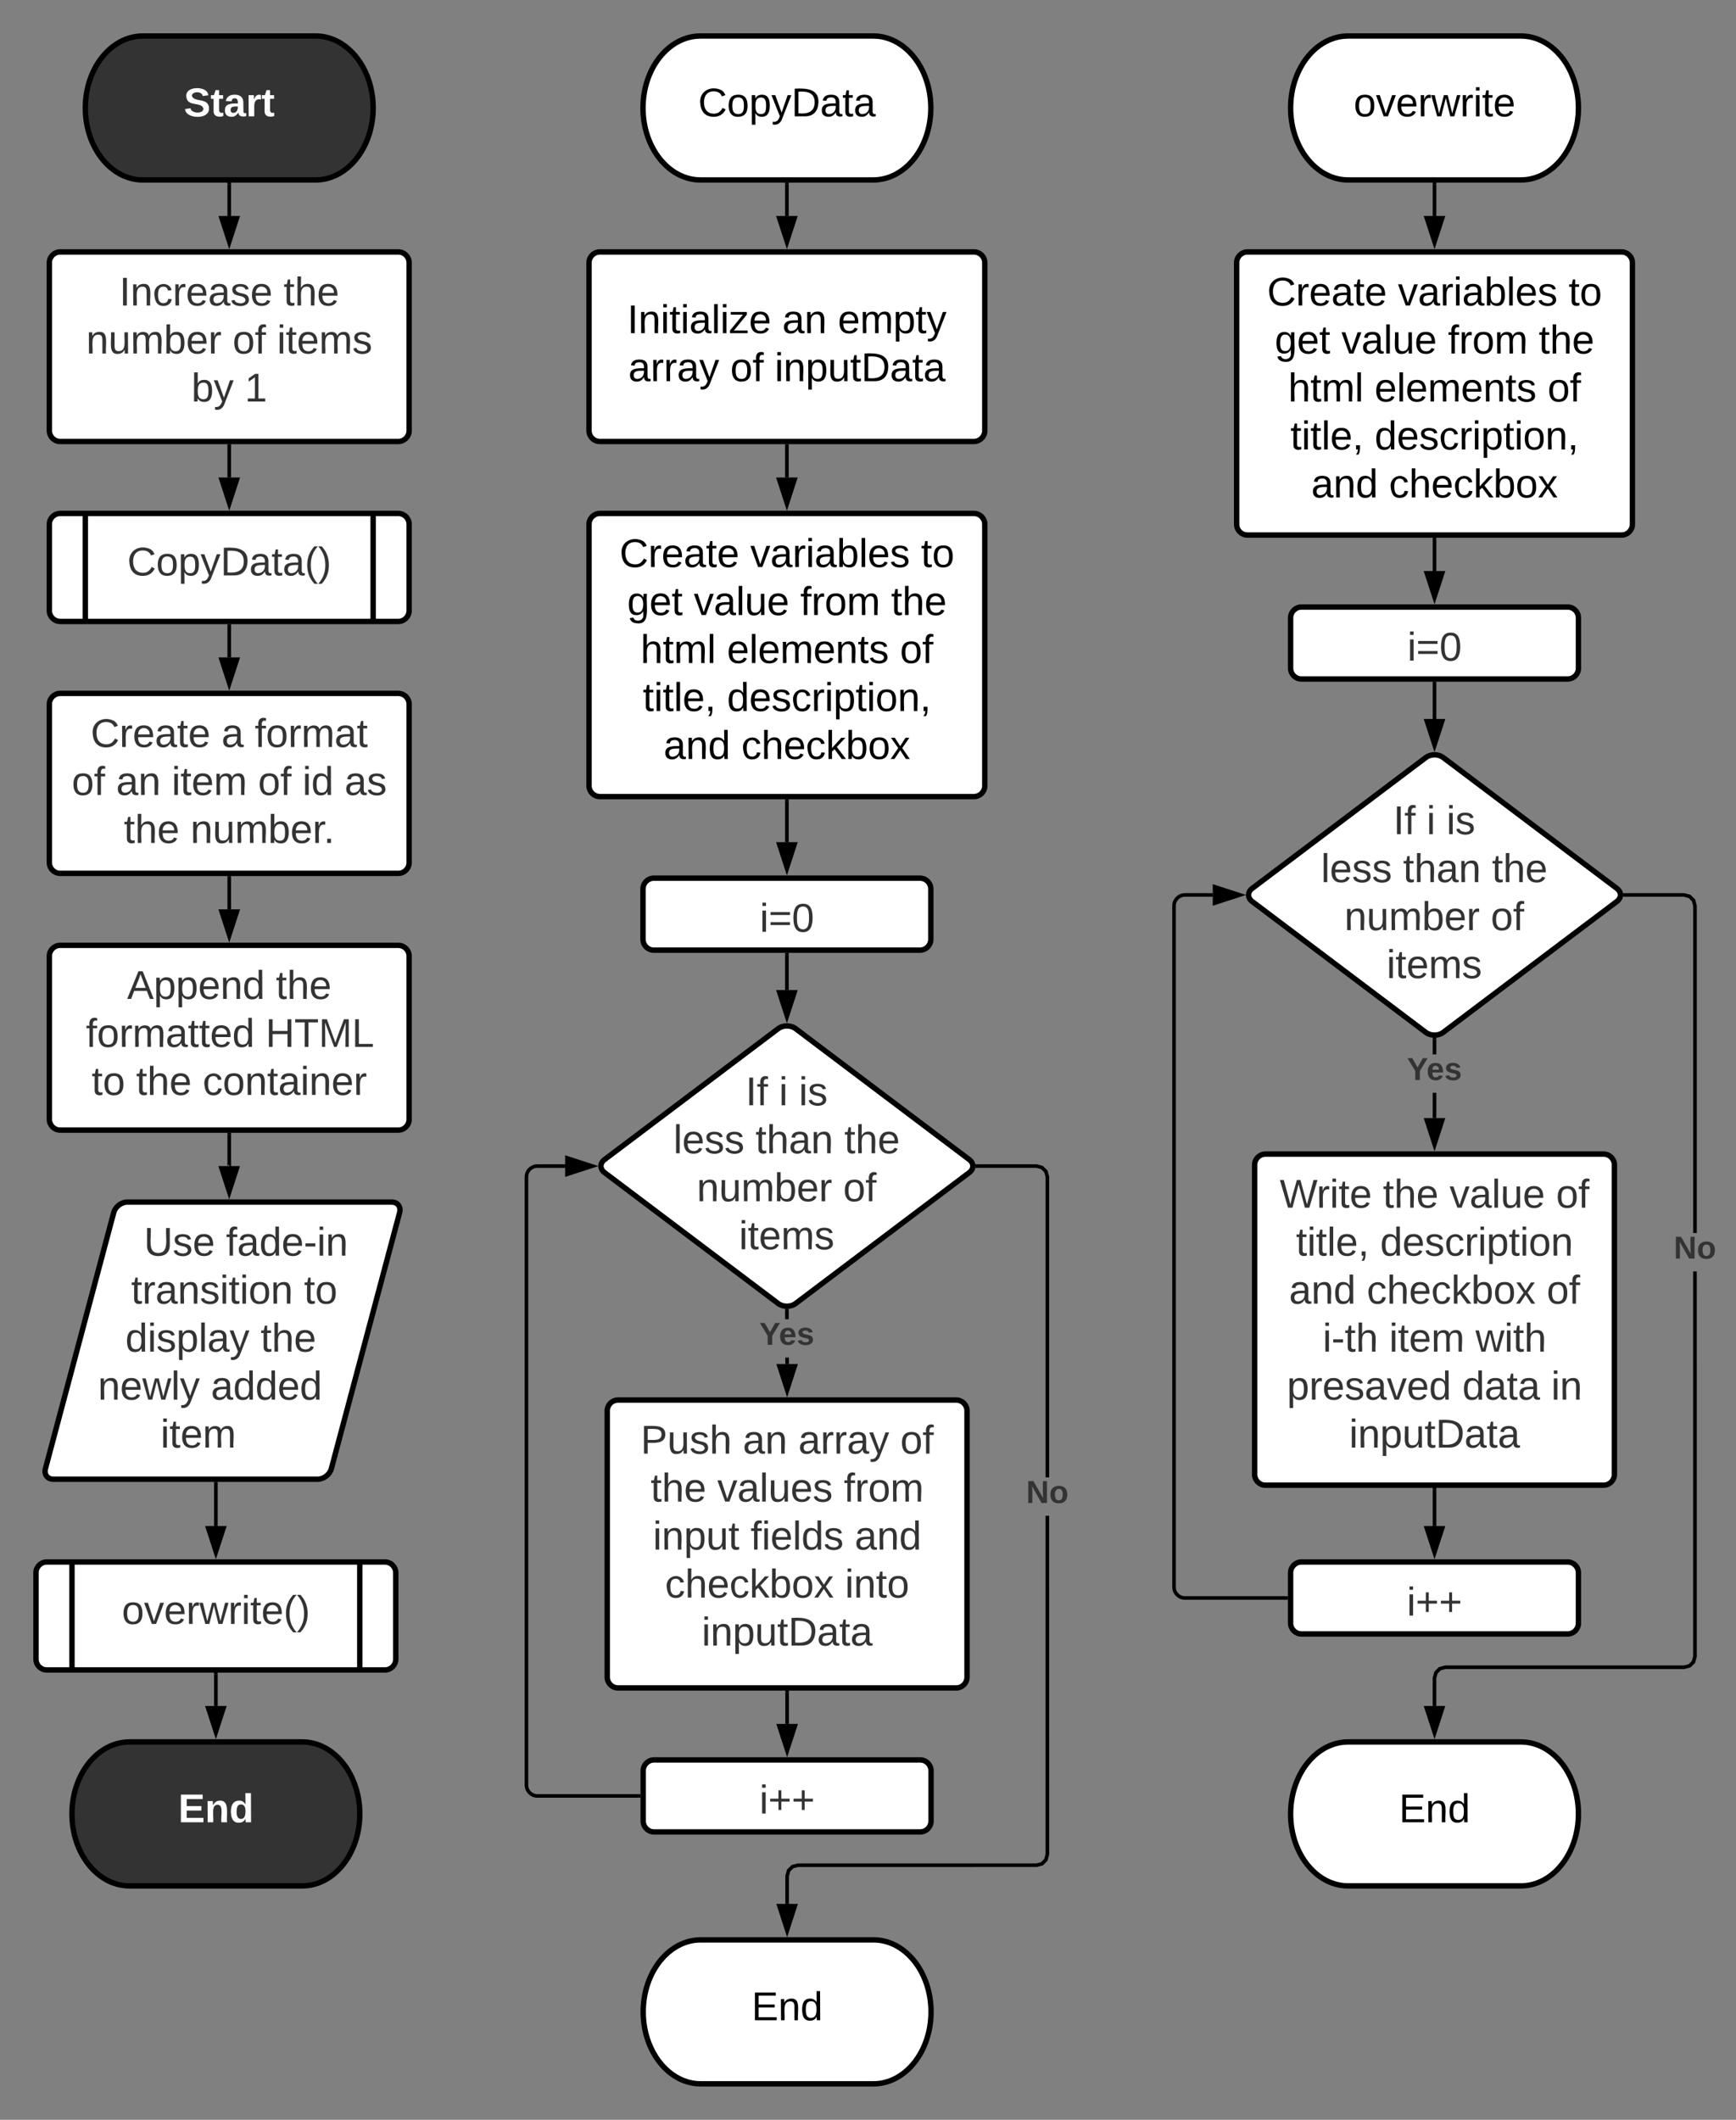 <svg xmlns="http://www.w3.org/2000/svg" xmlns:xlink="http://www.w3.org/1999/xlink" xmlns:lucid="lucid" width="965.02" height="1178"><rect width="100%" height="100%" fill="#808080" stroke="none"/><g transform="translate(7.432 228)" lucid:page-tab-id="0_0"><path d="M168-208c17.67 0 32 17.9 32 40s-14.33 40-32 40H72c-17.67 0-32-17.9-32-40s14.33-40 32-40z" stroke="#000" stroke-width="3" fill="#333"/><use xlink:href="#a" transform="matrix(1,0,0,1,45,-203) translate(49.753 39.653)"/><path d="M478-208c17.67 0 32 17.9 32 40s-14.33 40-32 40h-96c-17.67 0-32-17.9-32-40s14.33-40 32-40z" stroke="#000" stroke-width="3" fill="#fff"/><use xlink:href="#b" transform="matrix(1,0,0,1,355,-203) translate(25.679 39.653)"/><path d="M320-82c0-3.3 2.7-6 6-6h208c3.3 0 6 2.7 6 6v93.33c0 3.32-2.7 6-6 6H326c-3.3 0-6-2.68-6-6z" stroke="#000" stroke-width="3" fill="#fff"/><use xlink:href="#c" transform="matrix(1,0,0,1,332,-76) translate(9.265 33.153)"/><use xlink:href="#d" transform="matrix(1,0,0,1,332,-76) translate(95.438 33.153)"/><use xlink:href="#e" transform="matrix(1,0,0,1,332,-76) translate(126.302 33.153)"/><use xlink:href="#f" transform="matrix(1,0,0,1,332,-76) translate(9.852 59.819)"/><use xlink:href="#g" transform="matrix(1,0,0,1,332,-76) translate(66.519 59.819)"/><use xlink:href="#h" transform="matrix(1,0,0,1,332,-76) translate(91.21 59.819)"/><path d="M430-125.5v17.5" stroke="#000" stroke-width="2" fill="none"/><path d="M431-125.47h-2v-1.03h2z"/><path d="M430-92.74L425.36-107h9.28z" stroke="#000" stroke-width="2"/><path d="M430 19.83v17.5" stroke="#000" stroke-width="2" fill="none"/><path d="M431 19.86h-2v-1.03h2z"/><path d="M430 52.6l-4.64-14.27h9.28z" stroke="#000" stroke-width="2"/><path d="M120-125.5v17.5" stroke="#000" stroke-width="2" fill="none"/><path d="M121-125.47h-2v-1.03h2z"/><path d="M120-92.74L115.36-107h9.28z" stroke="#000" stroke-width="2"/><path d="M478.12 850c17.67 0 32 17.9 32 40s-14.33 40-32 40h-96c-17.67 0-32-17.9-32-40s14.33-40 32-40z" stroke="#000" stroke-width="3" fill="#fff"/><use xlink:href="#i" transform="matrix(1,0,0,1,355.119,855) translate(55.247 39.653)"/><path d="M20-82c0-3.3 2.7-6 6-6h188c3.3 0 6 2.7 6 6v93.33c0 3.32-2.7 6-6 6H26c-3.3 0-6-2.68-6-6z" stroke="#000" stroke-width="3" fill="#fff"/><use xlink:href="#j" transform="matrix(1,0,0,1,32,-76) translate(26.92 17.778)"/><use xlink:href="#k" transform="matrix(1,0,0,1,32,-76) translate(118.216 17.778)"/><use xlink:href="#l" transform="matrix(1,0,0,1,32,-76) translate(8.494 44.444)"/><use xlink:href="#m" transform="matrix(1,0,0,1,32,-76) translate(89.852 44.444)"/><use xlink:href="#n" transform="matrix(1,0,0,1,32,-76) translate(114.543 44.444)"/><use xlink:href="#o" transform="matrix(1,0,0,1,32,-76) translate(67.012 71.111)"/><use xlink:href="#p" transform="matrix(1,0,0,1,32,-76) translate(96.642 71.111)"/><path d="M120 19.83v17.5" stroke="#000" stroke-width="2" fill="none"/><path d="M121 19.86h-2v-1.03h2z"/><path d="M120 52.6l-4.64-14.27h9.28z" stroke="#000" stroke-width="2"/><path d="M20 63.33c0-3.3 2.7-6 6-6h188c3.3 0 6 2.7 6 6v48c0 3.32-2.7 6-6 6H26c-3.3 0-6-2.68-6-6z" stroke="#000" stroke-width="3" fill="#fff"/><path d="M40 57.33v60m160-60v60" stroke="#000" stroke-width="3" fill="none"/><use xlink:href="#q" transform="matrix(1,0,0,1,50,62.333) translate(13.333 29.444)"/><path d="M838-208c17.67 0 32 17.9 32 40s-14.33 40-32 40h-96c-17.67 0-32-17.9-32-40s14.33-40 32-40z" stroke="#000" stroke-width="3" fill="#fff"/><use xlink:href="#r" transform="matrix(1,0,0,1,715,-203) translate(30.062 39.653)"/><path d="M120 119.83v17.5" stroke="#000" stroke-width="2" fill="none"/><path d="M121 119.86h-2v-1.03h2z"/><path d="M120 152.6l-4.64-14.27h9.28z" stroke="#000" stroke-width="2"/><path d="M20 163.33c0-3.3 2.7-6 6-6h188c3.3 0 6 2.7 6 6v88c0 3.32-2.7 6-6 6H26c-3.3 0-6-2.68-6-6z" stroke="#000" stroke-width="3" fill="#fff"/><use xlink:href="#s" transform="matrix(1,0,0,1,32,169.333) translate(10.963 17.778)"/><use xlink:href="#t" transform="matrix(1,0,0,1,32,169.333) translate(83.679 17.778)"/><use xlink:href="#u" transform="matrix(1,0,0,1,32,169.333) translate(102.198 17.778)"/><use xlink:href="#m" transform="matrix(1,0,0,1,32,169.333) translate(0.438 44.444)"/><use xlink:href="#v" transform="matrix(1,0,0,1,32,169.333) translate(25.13 44.444)"/><use xlink:href="#w" transform="matrix(1,0,0,1,32,169.333) translate(55.994 44.444)"/><use xlink:href="#m" transform="matrix(1,0,0,1,32,169.333) translate(104.019 44.444)"/><use xlink:href="#x" transform="matrix(1,0,0,1,32,169.333) translate(128.71 44.444)"/><use xlink:href="#y" transform="matrix(1,0,0,1,32,169.333) translate(152.105 44.444)"/><use xlink:href="#z" transform="matrix(1,0,0,1,32,169.333) translate(29.42 71.111)"/><use xlink:href="#A" transform="matrix(1,0,0,1,32,169.333) translate(66.457 71.111)"/><path d="M120 259.83v17.5" stroke="#000" stroke-width="2" fill="none"/><path d="M121 259.86h-2v-1.03h2z"/><path d="M120 292.6l-4.64-14.27h9.28z" stroke="#000" stroke-width="2"/><path d="M20 303.33c0-3.3 2.7-6 6-6h188c3.3 0 6 2.7 6 6V394c0 3.3-2.7 6-6 6H26c-3.3 0-6-2.7-6-6z" stroke="#000" stroke-width="3" fill="#fff"/><use xlink:href="#B" transform="matrix(1,0,0,1,32,309.333) translate(31.21 17.778)"/><use xlink:href="#k" transform="matrix(1,0,0,1,32,309.333) translate(113.926 17.778)"/><use xlink:href="#C" transform="matrix(1,0,0,1,32,309.333) translate(8.309 44.444)"/><use xlink:href="#D" transform="matrix(1,0,0,1,32,309.333) translate(108.185 44.444)"/><use xlink:href="#E" transform="matrix(1,0,0,1,32,309.333) translate(11.519 71.111)"/><use xlink:href="#z" transform="matrix(1,0,0,1,32,309.333) translate(36.21 71.111)"/><use xlink:href="#F" transform="matrix(1,0,0,1,32,309.333) translate(73.247 71.111)"/><path d="M55.8 445.8c.84-3.2 4.22-5.8 7.53-5.8h146.94c3.3 0 5.3 2.6 4.45 5.8l-37.97 142.4c-.86 3.2-4.24 5.8-7.55 5.8H22.27c-3.32 0-5.3-2.6-4.46-5.8z" stroke="#000" stroke-width="3" fill="#fff"/><use xlink:href="#G" transform="matrix(1,0,0,1,28.267,452) translate(44.307 17.778)"/><use xlink:href="#H" transform="matrix(1,0,0,1,28.267,452) translate(89.925 17.778)"/><use xlink:href="#I" transform="matrix(1,0,0,1,28.267,452) translate(37.19 44.444)"/><use xlink:href="#J" transform="matrix(1,0,0,1,28.267,452) translate(133.301 44.444)"/><use xlink:href="#K" transform="matrix(1,0,0,1,28.267,452) translate(33.98 71.111)"/><use xlink:href="#k" transform="matrix(1,0,0,1,28.267,452) translate(109.165 71.111)"/><use xlink:href="#L" transform="matrix(1,0,0,1,28.267,452) translate(18.721 97.778)"/><use xlink:href="#M" transform="matrix(1,0,0,1,28.267,452) translate(81.561 97.778)"/><use xlink:href="#N" transform="matrix(1,0,0,1,28.267,452) translate(53.574 124.444)"/><path d="M120 402.5v17.48s0 .02-.02.02" stroke="#000" stroke-width="2" fill="none"/><path d="M121 402.53h-2v-1.03h2z"/><path d="M119.97 435.26L115.33 421h9.27z" stroke="#000" stroke-width="2"/><path d="M112.57 596.5V620" stroke="#000" stroke-width="2" fill="none"/><path d="M113.57 596.53h-2v-1.03h2z"/><path d="M112.57 635.26L107.93 621h9.27z" stroke="#000" stroke-width="2"/><path d="M12.57 646c0-3.3 2.68-6 6-6h188c3.3 0 6 2.7 6 6v48c0 3.3-2.7 6-6 6h-188c-3.32 0-6-2.7-6-6z" stroke="#000" stroke-width="3" fill="#fff"/><path d="M32.57 640v60m160-60v60" stroke="#000" stroke-width="3" fill="none"/><use xlink:href="#O" transform="matrix(1,0,0,1,42.568,645) translate(17.716 29.444)"/><path d="M112.57 702.5V720" stroke="#000" stroke-width="2" fill="none"/><path d="M113.57 702.53h-2v-1.03h2z"/><path d="M112.57 735.26L107.93 721h9.27z" stroke="#000" stroke-width="2"/><path d="M160.57 740c17.67 0 32 17.9 32 40s-14.33 40-32 40h-96c-17.68 0-32-17.9-32-40s14.32-40 32-40z" stroke="#000" stroke-width="3" fill="#333"/><use xlink:href="#P" transform="matrix(1,0,0,1,37.568,745) translate(54.074 39.653)"/><path d="M320 63.33c0-3.3 2.7-6 6-6h208c3.3 0 6 2.7 6 6v145.34c0 3.3-2.7 6-6 6H326c-3.3 0-6-2.7-6-6z" stroke="#000" stroke-width="3" fill="#fff"/><use xlink:href="#Q" transform="matrix(1,0,0,1,332,69.333) translate(4.944 17.778)"/><use xlink:href="#R" transform="matrix(1,0,0,1,332,69.333) translate(77.66 17.778)"/><use xlink:href="#S" transform="matrix(1,0,0,1,332,69.333) translate(172.537 17.778)"/><use xlink:href="#T" transform="matrix(1,0,0,1,332,69.333) translate(9.204 44.444)"/><use xlink:href="#U" transform="matrix(1,0,0,1,332,69.333) translate(46.241 44.444)"/><use xlink:href="#V" transform="matrix(1,0,0,1,332,69.333) translate(105.438 44.444)"/><use xlink:href="#W" transform="matrix(1,0,0,1,332,69.333) translate(155.932 44.444)"/><use xlink:href="#X" transform="matrix(1,0,0,1,332,69.333) translate(16.642 71.111)"/><use xlink:href="#Y" transform="matrix(1,0,0,1,332,69.333) translate(64.667 71.111)"/><use xlink:href="#Z" transform="matrix(1,0,0,1,332,69.333) translate(160.84 71.111)"/><use xlink:href="#aa" transform="matrix(1,0,0,1,332,69.333) translate(17.907 97.778)"/><use xlink:href="#ab" transform="matrix(1,0,0,1,332,69.333) translate(64.698 97.778)"/><use xlink:href="#ac" transform="matrix(1,0,0,1,332,69.333) translate(29.481 124.444)"/><use xlink:href="#ad" transform="matrix(1,0,0,1,332,69.333) translate(72.691 124.444)"/><path d="M430 217.17V240" stroke="#000" stroke-width="2" fill="none"/><path d="M431 217.2h-2v-1.03h2z"/><path d="M430 255.26L425.36 241h9.28z" stroke="#000" stroke-width="2"/><path d="M350 266c0-3.3 2.7-6 6-6h148c3.3 0 6 2.7 6 6v28c0 3.3-2.7 6-6 6H356c-3.3 0-6-2.7-6-6z" stroke="#000" stroke-width="3" fill="#fff"/><use xlink:href="#ae" transform="matrix(1,0,0,1,362,272) translate(52.907 17.778)"/><path d="M430 302.5v19.68" stroke="#000" stroke-width="2" fill="none"/><path d="M431 302.53h-2v-1.03h2z"/><path d="M430 337.44l-4.64-14.26h9.28z" stroke="#000" stroke-width="2"/><path d="M425.2 343.6c2.65-1.98 6.95-1.98 9.6 0l96.57 72.8c2.65 1.98 2.65 5.22 0 7.2l-96.58 72.8c-2.65 1.98-6.95 1.98-9.6 0l-96.57-72.8c-2.65-1.98-2.65-5.22 0-7.2z" stroke="#000" stroke-width="3" fill="#fff"/><use xlink:href="#af" transform="matrix(1,0,0,1,328.833,345) translate(78.227 41.215)"/><use xlink:href="#ag" transform="matrix(1,0,0,1,328.833,345) translate(96.746 41.215)"/><use xlink:href="#ah" transform="matrix(1,0,0,1,328.833,345) translate(107.795 41.215)"/><use xlink:href="#ai" transform="matrix(1,0,0,1,328.833,345) translate(38.073 67.882)"/><use xlink:href="#aj" transform="matrix(1,0,0,1,328.833,345) translate(83.69 67.882)"/><use xlink:href="#k" transform="matrix(1,0,0,1,328.833,345) translate(133.073 67.882)"/><use xlink:href="#l" transform="matrix(1,0,0,1,328.833,345) translate(51.067 94.549)"/><use xlink:href="#ak" transform="matrix(1,0,0,1,328.833,345) translate(132.425 94.549)"/><use xlink:href="#al" transform="matrix(1,0,0,1,328.833,345) translate(74.524 121.215)"/><path d="M431.12 530h-2v-3.58h2zm-.12-24.9h-2v-4.78h2z"/><path d="M431 499.35v1h-2v-1.05zM430.12 545.26L425.48 531h9.27z"/><path d="M430.12 548.5l-6-18.5h12zm-3.26-16.5l3.26 10.03 3.26-10.03z"/><g><use xlink:href="#am" transform="matrix(1,0,0,1,414.691,505.087) translate(0 14.222)"/></g><path d="M330.12 556c0-3.3 2.7-6 6-6h188c3.3 0 6 2.7 6 6v148c0 3.3-2.7 6-6 6h-188c-3.3 0-6-2.7-6-6z" stroke="#000" stroke-width="3" fill="#fff"/><g><use xlink:href="#an" transform="matrix(1,0,0,1,342.119,562) translate(6.58 17.778)"/><use xlink:href="#v" transform="matrix(1,0,0,1,342.119,562) translate(63.37 17.778)"/><use xlink:href="#ao" transform="matrix(1,0,0,1,342.119,562) translate(94.235 17.778)"/><use xlink:href="#ak" transform="matrix(1,0,0,1,342.119,562) translate(150.901 17.778)"/><use xlink:href="#z" transform="matrix(1,0,0,1,342.119,562) translate(12.167 44.444)"/><use xlink:href="#ap" transform="matrix(1,0,0,1,342.119,562) translate(49.204 44.444)"/><use xlink:href="#aq" transform="matrix(1,0,0,1,342.119,562) translate(119.512 44.444)"/><use xlink:href="#ar" transform="matrix(1,0,0,1,342.119,562) translate(13.401 71.111)"/><use xlink:href="#as" transform="matrix(1,0,0,1,342.119,562) translate(67.66 71.111)"/><use xlink:href="#at" transform="matrix(1,0,0,1,342.119,562) translate(125.562 71.111)"/><use xlink:href="#au" transform="matrix(1,0,0,1,342.119,562) translate(20.13 97.778)"/><use xlink:href="#av" transform="matrix(1,0,0,1,342.119,562) translate(120.13 97.778)"/><use xlink:href="#aw" transform="matrix(1,0,0,1,342.119,562) translate(40.531 124.444)"/></g><path d="M575.8 802.63l-.94 3.42-2.53 2.53-3.4.92H436.24l-2.64.7-1.77 1.8-.7 2.63V830h-2v-15.63l.9-3.42 2.54-2.53 3.42-.92h132.65l2.65-.7 1.77-1.8.72-2.63V614.33h2zm-3.47-382.7l2.53 2.52.93 3.42V593h-2V426.13l-.73-2.64-1.77-1.8-2.65-.7H535.8v-2h33.12zM535.8 421h-1.08l.17-.4-.3-1.6h1.2zM430.12 845.26L425.48 831h9.27z"/><path d="M430.12 848.5l-6-18.5h12zm-3.26-16.5l3.26 10.03 3.26-10.03z"/><g><use xlink:href="#ax" transform="matrix(1,0,0,1,562.983,592.997) translate(0 14.222)"/></g><path d="M680-82c0-3.3 2.7-6 6-6h208c3.3 0 6 2.7 6 6V63.33c0 3.32-2.7 6-6 6H686c-3.3 0-6-2.68-6-6z" stroke="#000" stroke-width="3" fill="#fff"/><g><use xlink:href="#Q" transform="matrix(1,0,0,1,692,-76) translate(4.944 17.778)"/><use xlink:href="#R" transform="matrix(1,0,0,1,692,-76) translate(77.66 17.778)"/><use xlink:href="#S" transform="matrix(1,0,0,1,692,-76) translate(172.537 17.778)"/><use xlink:href="#T" transform="matrix(1,0,0,1,692,-76) translate(9.204 44.444)"/><use xlink:href="#U" transform="matrix(1,0,0,1,692,-76) translate(46.241 44.444)"/><use xlink:href="#V" transform="matrix(1,0,0,1,692,-76) translate(105.438 44.444)"/><use xlink:href="#W" transform="matrix(1,0,0,1,692,-76) translate(155.932 44.444)"/><use xlink:href="#X" transform="matrix(1,0,0,1,692,-76) translate(16.642 71.111)"/><use xlink:href="#Y" transform="matrix(1,0,0,1,692,-76) translate(64.667 71.111)"/><use xlink:href="#Z" transform="matrix(1,0,0,1,692,-76) translate(160.84 71.111)"/><use xlink:href="#aa" transform="matrix(1,0,0,1,692,-76) translate(17.907 97.778)"/><use xlink:href="#ab" transform="matrix(1,0,0,1,692,-76) translate(64.698 97.778)"/><use xlink:href="#ac" transform="matrix(1,0,0,1,692,-76) translate(29.481 124.444)"/><use xlink:href="#ad" transform="matrix(1,0,0,1,692,-76) translate(72.691 124.444)"/></g><path d="M790-125.5v17.5" stroke="#000" stroke-width="2" fill="none"/><path d="M791-125.47h-2v-1.03h2z"/><path d="M790-92.74L785.36-107h9.28z" stroke="#000" stroke-width="2"/><path d="M790 71.83v17.5" stroke="#000" stroke-width="2" fill="none"/><path d="M791 71.86h-2v-1.03h2z"/><path d="M790 104.6l-4.64-14.27h9.28z" stroke="#000" stroke-width="2"/><path d="M430.12 712.5V730" stroke="#000" stroke-width="2" fill="none"/><path d="M431.12 712.53h-2v-1.03h2z"/><path d="M430.12 745.26L425.48 731h9.27z" stroke="#000" stroke-width="2"/><path d="M350.12 756c0-3.3 2.7-6 6-6h148c3.3 0 6 2.7 6 6v28c0 3.3-2.7 6-6 6h-148c-3.3 0-6-2.7-6-6z" stroke="#000" stroke-width="3" fill="#fff"/><g><use xlink:href="#ay" transform="matrix(1,0,0,1,362.119,762) translate(52.599 17.778)"/></g><path d="M347.62 770h-56.4c-3.32 0-6-2.7-6-6V426c0-3.3 2.68-6 6-6h15.5" stroke="#000" stroke-width="2" fill="none"/><path d="M348.62 771h-1.03v-2h1.02z"/><path d="M321.98 420l-14.27 4.64v-9.28z" stroke="#000" stroke-width="2"/><path d="M710 115.33c0-3.3 2.7-6 6-6h148c3.3 0 6 2.7 6 6v28c0 3.32-2.7 6-6 6H716c-3.3 0-6-2.68-6-6z" stroke="#000" stroke-width="3" fill="#fff"/><g><use xlink:href="#ae" transform="matrix(1,0,0,1,722,121.333) translate(52.907 17.778)"/></g><path d="M790 151.83v19.68" stroke="#000" stroke-width="2" fill="none"/><path d="M791 151.86h-2v-1.03h2z"/><path d="M790 186.77l-4.64-14.26h9.28z" stroke="#000" stroke-width="2"/><path d="M785.2 192.94c2.65-2 6.95-2 9.6 0l96.57 72.78c2.65 2 2.65 5.23 0 7.22l-96.58 72.78c-2.65 2-6.95 2-9.6 0l-96.57-72.78c-2.65-2-2.65-5.22 0-7.22z" stroke="#000" stroke-width="3" fill="#fff"/><g><use xlink:href="#af" transform="matrix(1,0,0,1,688.833,194.333) translate(78.227 41.215)"/><use xlink:href="#ag" transform="matrix(1,0,0,1,688.833,194.333) translate(96.746 41.215)"/><use xlink:href="#ah" transform="matrix(1,0,0,1,688.833,194.333) translate(107.795 41.215)"/><use xlink:href="#ai" transform="matrix(1,0,0,1,688.833,194.333) translate(38.073 67.882)"/><use xlink:href="#aj" transform="matrix(1,0,0,1,688.833,194.333) translate(83.69 67.882)"/><use xlink:href="#k" transform="matrix(1,0,0,1,688.833,194.333) translate(133.073 67.882)"/><use xlink:href="#l" transform="matrix(1,0,0,1,688.833,194.333) translate(51.067 94.549)"/><use xlink:href="#ak" transform="matrix(1,0,0,1,688.833,194.333) translate(132.425 94.549)"/><use xlink:href="#al" transform="matrix(1,0,0,1,688.833,194.333) translate(74.524 121.215)"/></g><path d="M791 393.33h-2v-14.05h2zm0-35.38h-2v-8.3h2z"/><path d="M791 348.68v1h-2v-1.05zM790 408.6l-4.64-14.27h9.28z"/><path d="M790 411.83l-6-18.5h12zm-3.26-16.5l3.26 10.03 3.26-10.03z"/><g><use xlink:href="#am" transform="matrix(1,0,0,1,774.691,357.951) translate(0 14.222)"/></g><path d="M690 419.33c0-3.3 2.7-6 6-6h188c3.3 0 6 2.7 6 6v172c0 3.32-2.7 6-6 6H696c-3.3 0-6-2.68-6-6z" stroke="#000" stroke-width="3" fill="#fff"/><g><use xlink:href="#az" transform="matrix(1,0,0,1,702,425.333) translate(1.92 17.778)"/><use xlink:href="#z" transform="matrix(1,0,0,1,702,425.333) translate(59.327 17.778)"/><use xlink:href="#aA" transform="matrix(1,0,0,1,702,425.333) translate(96.364 17.778)"/><use xlink:href="#ak" transform="matrix(1,0,0,1,702,425.333) translate(155.562 17.778)"/><use xlink:href="#aB" transform="matrix(1,0,0,1,702,425.333) translate(10.994 44.444)"/><use xlink:href="#aC" transform="matrix(1,0,0,1,702,425.333) translate(57.784 44.444)"/><use xlink:href="#aD" transform="matrix(1,0,0,1,702,425.333) translate(7.136 71.111)"/><use xlink:href="#au" transform="matrix(1,0,0,1,702,425.333) translate(50.346 71.111)"/><use xlink:href="#ak" transform="matrix(1,0,0,1,702,425.333) translate(150.346 71.111)"/><use xlink:href="#aE" transform="matrix(1,0,0,1,702,425.333) translate(25.84 97.778)"/><use xlink:href="#w" transform="matrix(1,0,0,1,702,425.333) translate(62.753 97.778)"/><use xlink:href="#aF" transform="matrix(1,0,0,1,702,425.333) translate(110.778 97.778)"/><use xlink:href="#aG" transform="matrix(1,0,0,1,702,425.333) translate(5.963 124.444)"/><use xlink:href="#aH" transform="matrix(1,0,0,1,702,425.333) translate(103.432 124.444)"/><use xlink:href="#aI" transform="matrix(1,0,0,1,702,425.333) translate(152.815 124.444)"/><use xlink:href="#aJ" transform="matrix(1,0,0,1,702,425.333) translate(40.531 151.111)"/></g><path d="M935.8 692.63l-.94 3.42-2.53 2.53-3.4.92h-132.8l-2.64.7-1.8 1.8-.7 2.63V720h-2v-15.63l.92-3.42 2.53-2.53 3.42-.92h132.78l2.65-.7 1.77-1.8.72-2.63V478.54h2zm-3.47-423.37l2.53 2.53.93 3.4v182h-2V275.48l-.73-2.65-1.77-1.77-2.65-.72H895.8v-2h33.12zM895.8 270.33h-1.08l.17-.4-.3-1.6h1.2zM790 735.26L785.36 721h9.28z"/><path d="M790 738.5l-6-18.5h12zm-3.26-16.5l3.26 10.03 3.26-10.03z"/><g><use xlink:href="#ax" transform="matrix(1,0,0,1,922.983,457.208) translate(0 14.222)"/></g><path d="M790 599.83V620" stroke="#000" stroke-width="2" fill="none"/><path d="M791 599.86h-2v-1.03h2z"/><path d="M790 635.26L785.36 621h9.28z" stroke="#000" stroke-width="2"/><path d="M710 646c0-3.3 2.7-6 6-6h148c3.3 0 6 2.7 6 6v28c0 3.3-2.7 6-6 6H716c-3.3 0-6-2.7-6-6z" stroke="#000" stroke-width="3" fill="#fff"/><g><use xlink:href="#ay" transform="matrix(1,0,0,1,722,652) translate(52.599 17.778)"/></g><path d="M707.5 660h-56.3c-3.3 0-6-2.7-6-6V275.33c0-3.3 2.7-6 6-6h15.5" stroke="#000" stroke-width="2" fill="none"/><path d="M708.5 661h-1.03v-2h1.03z"/><path d="M681.98 269.33l-14.27 4.64v-9.27z" stroke="#000" stroke-width="2"/><path d="M838 740c17.67 0 32 17.9 32 40s-14.33 40-32 40h-96c-17.67 0-32-17.9-32-40s14.33-40 32-40z" stroke="#000" stroke-width="3" fill="#fff"/><g><use xlink:href="#i" transform="matrix(1,0,0,1,715,745) translate(55.247 39.653)"/></g><defs><path fill="#fff" d="M169-182c-1-43-94-46-97-3 18 66 151 10 154 114 3 95-165 93-204 36-6-8-10-19-12-30l50-8c3 46 112 56 116 5-17-69-150-10-154-114-4-87 153-88 188-35 5 8 8 18 10 28" id="aK"/><path fill="#fff" d="M115-3C79 11 28 4 28-45v-112H4v-33h27l15-45h31v45h36v33H77v99c-1 23 16 31 38 25v30" id="aL"/><path fill="#fff" d="M133-34C117-15 103 5 69 4 32 3 11-16 11-54c-1-60 55-63 116-61 1-26-3-47-28-47-18 1-26 9-28 27l-52-2c7-38 36-58 82-57s74 22 75 68l1 82c-1 14 12 18 25 15v27c-30 8-71 5-69-32zm-48 3c29 0 43-24 42-57-32 0-66-3-65 30 0 17 8 27 23 27" id="aM"/><path fill="#fff" d="M135-150c-39-12-60 13-60 57V0H25l-1-190h47c2 13-1 29 3 40 6-28 27-53 61-41v41" id="aN"/><g id="a"><use transform="matrix(0.062,0,0,0.062,0,0)" xlink:href="#aK"/><use transform="matrix(0.062,0,0,0.062,14.815,0)" xlink:href="#aL"/><use transform="matrix(0.062,0,0,0.062,22.16,0)" xlink:href="#aM"/><use transform="matrix(0.062,0,0,0.062,34.506,0)" xlink:href="#aN"/><use transform="matrix(0.062,0,0,0.062,43.148,0)" xlink:href="#aL"/></g><path d="M212-179c-10-28-35-45-73-45-59 0-87 40-87 99 0 60 29 101 89 101 43 0 62-24 78-52l27 14C228-24 195 4 139 4 59 4 22-46 18-125c-6-104 99-153 187-111 19 9 31 26 39 46" id="aO"/><path d="M100-194c62-1 85 37 85 99 1 63-27 99-86 99S16-35 15-95c0-66 28-99 85-99zM99-20c44 1 53-31 53-75 0-43-8-75-51-75s-53 32-53 75 10 74 51 75" id="aP"/><path d="M115-194c55 1 70 41 70 98S169 2 115 4C84 4 66-9 55-30l1 105H24l-1-265h31l2 30c10-21 28-34 59-34zm-8 174c40 0 45-34 45-75s-6-73-45-74c-42 0-51 32-51 76 0 43 10 73 51 73" id="aQ"/><path d="M179-190L93 31C79 59 56 82 12 73V49c39 6 53-20 64-50L1-190h34L92-34l54-156h33" id="aR"/><path d="M30-248c118-7 216 8 213 122C240-48 200 0 122 0H30v-248zM63-27c89 8 146-16 146-99s-60-101-146-95v194" id="aS"/><path d="M141-36C126-15 110 5 73 4 37 3 15-17 15-53c-1-64 63-63 125-63 3-35-9-54-41-54-24 1-41 7-42 31l-33-3c5-37 33-52 76-52 45 0 72 20 72 64v82c-1 20 7 32 28 27v20c-31 9-61-2-59-35zM48-53c0 20 12 33 32 33 41-3 63-29 60-74-43 2-92-5-92 41" id="aT"/><path d="M59-47c-2 24 18 29 38 22v24C64 9 27 4 27-40v-127H5v-23h24l9-43h21v43h35v23H59v120" id="aU"/><g id="b"><use transform="matrix(0.062,0,0,0.062,0,0)" xlink:href="#aO"/><use transform="matrix(0.062,0,0,0.062,15.988,0)" xlink:href="#aP"/><use transform="matrix(0.062,0,0,0.062,28.333,0)" xlink:href="#aQ"/><use transform="matrix(0.062,0,0,0.062,40.679,0)" xlink:href="#aR"/><use transform="matrix(0.062,0,0,0.062,51.79,0)" xlink:href="#aS"/><use transform="matrix(0.062,0,0,0.062,67.778,0)" xlink:href="#aT"/><use transform="matrix(0.062,0,0,0.062,80.123,0)" xlink:href="#aU"/><use transform="matrix(0.062,0,0,0.062,86.296,0)" xlink:href="#aT"/></g><path d="M33 0v-248h34V0H33" id="aV"/><path d="M117-194c89-4 53 116 60 194h-32v-121c0-31-8-49-39-48C34-167 62-67 57 0H25l-1-190h30c1 10-1 24 2 32 11-22 29-35 61-36" id="aW"/><path d="M24-231v-30h32v30H24zM24 0v-190h32V0H24" id="aX"/><path d="M24 0v-261h32V0H24" id="aY"/><path d="M9 0v-24l116-142H16v-24h144v24L44-24h123V0H9" id="aZ"/><path d="M100-194c63 0 86 42 84 106H49c0 40 14 67 53 68 26 1 43-12 49-29l28 8c-11 28-37 45-77 45C44 4 14-33 15-96c1-61 26-98 85-98zm52 81c6-60-76-77-97-28-3 7-6 17-6 28h103" id="ba"/><g id="c"><use transform="matrix(0.062,0,0,0.062,0,0)" xlink:href="#aV"/><use transform="matrix(0.062,0,0,0.062,6.173,0)" xlink:href="#aW"/><use transform="matrix(0.062,0,0,0.062,18.519,0)" xlink:href="#aX"/><use transform="matrix(0.062,0,0,0.062,23.395,0)" xlink:href="#aU"/><use transform="matrix(0.062,0,0,0.062,29.568,0)" xlink:href="#aX"/><use transform="matrix(0.062,0,0,0.062,34.444,0)" xlink:href="#aT"/><use transform="matrix(0.062,0,0,0.062,46.79,0)" xlink:href="#aY"/><use transform="matrix(0.062,0,0,0.062,51.667,0)" xlink:href="#aX"/><use transform="matrix(0.062,0,0,0.062,56.543,0)" xlink:href="#aZ"/><use transform="matrix(0.062,0,0,0.062,67.654,0)" xlink:href="#ba"/></g><g id="d"><use transform="matrix(0.062,0,0,0.062,0,0)" xlink:href="#aT"/><use transform="matrix(0.062,0,0,0.062,12.346,0)" xlink:href="#aW"/></g><path d="M210-169c-67 3-38 105-44 169h-31v-121c0-29-5-50-35-48C34-165 62-65 56 0H25l-1-190h30c1 10-1 24 2 32 10-44 99-50 107 0 11-21 27-35 58-36 85-2 47 119 55 194h-31v-121c0-29-5-49-35-48" id="bb"/><g id="e"><use transform="matrix(0.062,0,0,0.062,0,0)" xlink:href="#ba"/><use transform="matrix(0.062,0,0,0.062,12.346,0)" xlink:href="#bb"/><use transform="matrix(0.062,0,0,0.062,30.802,0)" xlink:href="#aQ"/><use transform="matrix(0.062,0,0,0.062,43.148,0)" xlink:href="#aU"/><use transform="matrix(0.062,0,0,0.062,49.321,0)" xlink:href="#aR"/></g><path d="M114-163C36-179 61-72 57 0H25l-1-190h30c1 12-1 29 2 39 6-27 23-49 58-41v29" id="bc"/><g id="f"><use transform="matrix(0.062,0,0,0.062,0,0)" xlink:href="#aT"/><use transform="matrix(0.062,0,0,0.062,12.346,0)" xlink:href="#bc"/><use transform="matrix(0.062,0,0,0.062,19.691,0)" xlink:href="#bc"/><use transform="matrix(0.062,0,0,0.062,27.037,0)" xlink:href="#aT"/><use transform="matrix(0.062,0,0,0.062,39.383,0)" xlink:href="#aR"/></g><path d="M101-234c-31-9-42 10-38 44h38v23H63V0H32v-167H5v-23h27c-7-52 17-82 69-68v24" id="bd"/><g id="g"><use transform="matrix(0.062,0,0,0.062,0,0)" xlink:href="#aP"/><use transform="matrix(0.062,0,0,0.062,12.346,0)" xlink:href="#bd"/></g><path d="M84 4C-5 8 30-112 23-190h32v120c0 31 7 50 39 49 72-2 45-101 50-169h31l1 190h-30c-1-10 1-25-2-33-11 22-28 36-60 37" id="be"/><g id="h"><use transform="matrix(0.062,0,0,0.062,0,0)" xlink:href="#aX"/><use transform="matrix(0.062,0,0,0.062,4.877,0)" xlink:href="#aW"/><use transform="matrix(0.062,0,0,0.062,17.222,0)" xlink:href="#aQ"/><use transform="matrix(0.062,0,0,0.062,29.568,0)" xlink:href="#be"/><use transform="matrix(0.062,0,0,0.062,41.914,0)" xlink:href="#aU"/><use transform="matrix(0.062,0,0,0.062,48.086,0)" xlink:href="#aS"/><use transform="matrix(0.062,0,0,0.062,64.074,0)" xlink:href="#aT"/><use transform="matrix(0.062,0,0,0.062,76.42,0)" xlink:href="#aU"/><use transform="matrix(0.062,0,0,0.062,82.593,0)" xlink:href="#aT"/></g><path d="M30 0v-248h187v28H63v79h144v27H63v87h162V0H30" id="bf"/><path d="M85-194c31 0 48 13 60 33l-1-100h32l1 261h-30c-2-10 0-23-3-31C134-8 116 4 85 4 32 4 16-35 15-94c0-66 23-100 70-100zm9 24c-40 0-46 34-46 75 0 40 6 74 45 74 42 0 51-32 51-76 0-42-9-74-50-73" id="bg"/><g id="i"><use transform="matrix(0.062,0,0,0.062,0,0)" xlink:href="#bf"/><use transform="matrix(0.062,0,0,0.062,14.815,0)" xlink:href="#aW"/><use transform="matrix(0.062,0,0,0.062,27.16,0)" xlink:href="#bg"/></g><path fill="#333" d="M33 0v-248h34V0H33" id="bh"/><path fill="#333" d="M117-194c89-4 53 116 60 194h-32v-121c0-31-8-49-39-48C34-167 62-67 57 0H25l-1-190h30c1 10-1 24 2 32 11-22 29-35 61-36" id="bi"/><path fill="#333" d="M96-169c-40 0-48 33-48 73s9 75 48 75c24 0 41-14 43-38l32 2c-6 37-31 61-74 61-59 0-76-41-82-99-10-93 101-131 147-64 4 7 5 14 7 22l-32 3c-4-21-16-35-41-35" id="bj"/><path fill="#333" d="M114-163C36-179 61-72 57 0H25l-1-190h30c1 12-1 29 2 39 6-27 23-49 58-41v29" id="bk"/><path fill="#333" d="M100-194c63 0 86 42 84 106H49c0 40 14 67 53 68 26 1 43-12 49-29l28 8c-11 28-37 45-77 45C44 4 14-33 15-96c1-61 26-98 85-98zm52 81c6-60-76-77-97-28-3 7-6 17-6 28h103" id="bl"/><path fill="#333" d="M141-36C126-15 110 5 73 4 37 3 15-17 15-53c-1-64 63-63 125-63 3-35-9-54-41-54-24 1-41 7-42 31l-33-3c5-37 33-52 76-52 45 0 72 20 72 64v82c-1 20 7 32 28 27v20c-31 9-61-2-59-35zM48-53c0 20 12 33 32 33 41-3 63-29 60-74-43 2-92-5-92 41" id="bm"/><path fill="#333" d="M135-143c-3-34-86-38-87 0 15 53 115 12 119 90S17 21 10-45l28-5c4 36 97 45 98 0-10-56-113-15-118-90-4-57 82-63 122-42 12 7 21 19 24 35" id="bn"/><g id="j"><use transform="matrix(0.062,0,0,0.062,0,0)" xlink:href="#bh"/><use transform="matrix(0.062,0,0,0.062,6.173,0)" xlink:href="#bi"/><use transform="matrix(0.062,0,0,0.062,18.519,0)" xlink:href="#bj"/><use transform="matrix(0.062,0,0,0.062,29.63,0)" xlink:href="#bk"/><use transform="matrix(0.062,0,0,0.062,36.975,0)" xlink:href="#bl"/><use transform="matrix(0.062,0,0,0.062,49.321,0)" xlink:href="#bm"/><use transform="matrix(0.062,0,0,0.062,61.667,0)" xlink:href="#bn"/><use transform="matrix(0.062,0,0,0.062,72.778,0)" xlink:href="#bl"/></g><path fill="#333" d="M59-47c-2 24 18 29 38 22v24C64 9 27 4 27-40v-127H5v-23h24l9-43h21v43h35v23H59v120" id="bo"/><path fill="#333" d="M106-169C34-169 62-67 57 0H25v-261h32l-1 103c12-21 28-36 61-36 89 0 53 116 60 194h-32v-121c2-32-8-49-39-48" id="bp"/><g id="k"><use transform="matrix(0.062,0,0,0.062,0,0)" xlink:href="#bo"/><use transform="matrix(0.062,0,0,0.062,6.173,0)" xlink:href="#bp"/><use transform="matrix(0.062,0,0,0.062,18.519,0)" xlink:href="#bl"/></g><path fill="#333" d="M84 4C-5 8 30-112 23-190h32v120c0 31 7 50 39 49 72-2 45-101 50-169h31l1 190h-30c-1-10 1-25-2-33-11 22-28 36-60 37" id="bq"/><path fill="#333" d="M210-169c-67 3-38 105-44 169h-31v-121c0-29-5-50-35-48C34-165 62-65 56 0H25l-1-190h30c1 10-1 24 2 32 10-44 99-50 107 0 11-21 27-35 58-36 85-2 47 119 55 194h-31v-121c0-29-5-49-35-48" id="br"/><path fill="#333" d="M115-194c53 0 69 39 70 98 0 66-23 100-70 100C84 3 66-7 56-30L54 0H23l1-261h32v101c10-23 28-34 59-34zm-8 174c40 0 45-34 45-75 0-40-5-75-45-74-42 0-51 32-51 76 0 43 10 73 51 73" id="bs"/><g id="l"><use transform="matrix(0.062,0,0,0.062,0,0)" xlink:href="#bi"/><use transform="matrix(0.062,0,0,0.062,12.346,0)" xlink:href="#bq"/><use transform="matrix(0.062,0,0,0.062,24.691,0)" xlink:href="#br"/><use transform="matrix(0.062,0,0,0.062,43.148,0)" xlink:href="#bs"/><use transform="matrix(0.062,0,0,0.062,55.494,0)" xlink:href="#bl"/><use transform="matrix(0.062,0,0,0.062,67.84,0)" xlink:href="#bk"/></g><path fill="#333" d="M100-194c62-1 85 37 85 99 1 63-27 99-86 99S16-35 15-95c0-66 28-99 85-99zM99-20c44 1 53-31 53-75 0-43-8-75-51-75s-53 32-53 75 10 74 51 75" id="bt"/><path fill="#333" d="M101-234c-31-9-42 10-38 44h38v23H63V0H32v-167H5v-23h27c-7-52 17-82 69-68v24" id="bu"/><g id="m"><use transform="matrix(0.062,0,0,0.062,0,0)" xlink:href="#bt"/><use transform="matrix(0.062,0,0,0.062,12.346,0)" xlink:href="#bu"/></g><path fill="#333" d="M24-231v-30h32v30H24zM24 0v-190h32V0H24" id="bv"/><g id="n"><use transform="matrix(0.062,0,0,0.062,0,0)" xlink:href="#bv"/><use transform="matrix(0.062,0,0,0.062,4.877,0)" xlink:href="#bo"/><use transform="matrix(0.062,0,0,0.062,11.049,0)" xlink:href="#bl"/><use transform="matrix(0.062,0,0,0.062,23.395,0)" xlink:href="#br"/><use transform="matrix(0.062,0,0,0.062,41.852,0)" xlink:href="#bn"/></g><path fill="#333" d="M179-190L93 31C79 59 56 82 12 73V49c39 6 53-20 64-50L1-190h34L92-34l54-156h33" id="bw"/><g id="o"><use transform="matrix(0.062,0,0,0.062,0,0)" xlink:href="#bs"/><use transform="matrix(0.062,0,0,0.062,12.346,0)" xlink:href="#bw"/></g><path fill="#333" d="M27 0v-27h64v-190l-56 39v-29l58-41h29v221h61V0H27" id="bx"/><use transform="matrix(0.062,0,0,0.062,0,0)" xlink:href="#bx" id="p"/><path fill="#333" d="M212-179c-10-28-35-45-73-45-59 0-87 40-87 99 0 60 29 101 89 101 43 0 62-24 78-52l27 14C228-24 195 4 139 4 59 4 22-46 18-125c-6-104 99-153 187-111 19 9 31 26 39 46" id="by"/><path fill="#333" d="M115-194c55 1 70 41 70 98S169 2 115 4C84 4 66-9 55-30l1 105H24l-1-265h31l2 30c10-21 28-34 59-34zm-8 174c40 0 45-34 45-75s-6-73-45-74c-42 0-51 32-51 76 0 43 10 73 51 73" id="bz"/><path fill="#333" d="M30-248c118-7 216 8 213 122C240-48 200 0 122 0H30v-248zM63-27c89 8 146-16 146-99s-60-101-146-95v194" id="bA"/><path fill="#333" d="M87 75C49 33 22-17 22-94c0-76 28-126 65-167h31c-38 41-64 92-64 168S80 34 118 75H87" id="bB"/><path fill="#333" d="M33-261c38 41 65 92 65 168S71 34 33 75H2C39 34 66-17 66-93S39-220 2-261h31" id="bC"/><g id="q"><use transform="matrix(0.062,0,0,0.062,0,0)" xlink:href="#by"/><use transform="matrix(0.062,0,0,0.062,15.988,0)" xlink:href="#bt"/><use transform="matrix(0.062,0,0,0.062,28.333,0)" xlink:href="#bz"/><use transform="matrix(0.062,0,0,0.062,40.679,0)" xlink:href="#bw"/><use transform="matrix(0.062,0,0,0.062,51.79,0)" xlink:href="#bA"/><use transform="matrix(0.062,0,0,0.062,67.778,0)" xlink:href="#bm"/><use transform="matrix(0.062,0,0,0.062,80.123,0)" xlink:href="#bo"/><use transform="matrix(0.062,0,0,0.062,86.296,0)" xlink:href="#bm"/><use transform="matrix(0.062,0,0,0.062,98.642,0)" xlink:href="#bB"/><use transform="matrix(0.062,0,0,0.062,105.988,0)" xlink:href="#bC"/></g><path d="M108 0H70L1-190h34L89-25l56-165h34" id="bD"/><path d="M206 0h-36l-40-164L89 0H53L-1-190h32L70-26l43-164h34l41 164 42-164h31" id="bE"/><g id="r"><use transform="matrix(0.062,0,0,0.062,0,0)" xlink:href="#aP"/><use transform="matrix(0.062,0,0,0.062,12.346,0)" xlink:href="#bD"/><use transform="matrix(0.062,0,0,0.062,23.457,0)" xlink:href="#ba"/><use transform="matrix(0.062,0,0,0.062,35.802,0)" xlink:href="#bc"/><use transform="matrix(0.062,0,0,0.062,43.148,0)" xlink:href="#bE"/><use transform="matrix(0.062,0,0,0.062,59.136,0)" xlink:href="#bc"/><use transform="matrix(0.062,0,0,0.062,66.481,0)" xlink:href="#aX"/><use transform="matrix(0.062,0,0,0.062,71.358,0)" xlink:href="#aU"/><use transform="matrix(0.062,0,0,0.062,77.531,0)" xlink:href="#ba"/></g><g id="s"><use transform="matrix(0.062,0,0,0.062,0,0)" xlink:href="#by"/><use transform="matrix(0.062,0,0,0.062,15.988,0)" xlink:href="#bk"/><use transform="matrix(0.062,0,0,0.062,23.333,0)" xlink:href="#bl"/><use transform="matrix(0.062,0,0,0.062,35.679,0)" xlink:href="#bm"/><use transform="matrix(0.062,0,0,0.062,48.025,0)" xlink:href="#bo"/><use transform="matrix(0.062,0,0,0.062,54.198,0)" xlink:href="#bl"/></g><use transform="matrix(0.062,0,0,0.062,0,0)" xlink:href="#bm" id="t"/><g id="u"><use transform="matrix(0.062,0,0,0.062,0,0)" xlink:href="#bu"/><use transform="matrix(0.062,0,0,0.062,6.173,0)" xlink:href="#bt"/><use transform="matrix(0.062,0,0,0.062,18.519,0)" xlink:href="#bk"/><use transform="matrix(0.062,0,0,0.062,25.864,0)" xlink:href="#br"/><use transform="matrix(0.062,0,0,0.062,44.321,0)" xlink:href="#bm"/><use transform="matrix(0.062,0,0,0.062,56.667,0)" xlink:href="#bo"/></g><g id="v"><use transform="matrix(0.062,0,0,0.062,0,0)" xlink:href="#bm"/><use transform="matrix(0.062,0,0,0.062,12.346,0)" xlink:href="#bi"/></g><g id="w"><use transform="matrix(0.062,0,0,0.062,0,0)" xlink:href="#bv"/><use transform="matrix(0.062,0,0,0.062,4.877,0)" xlink:href="#bo"/><use transform="matrix(0.062,0,0,0.062,11.049,0)" xlink:href="#bl"/><use transform="matrix(0.062,0,0,0.062,23.395,0)" xlink:href="#br"/></g><path fill="#333" d="M85-194c31 0 48 13 60 33l-1-100h32l1 261h-30c-2-10 0-23-3-31C134-8 116 4 85 4 32 4 16-35 15-94c0-66 23-100 70-100zm9 24c-40 0-46 34-46 75 0 40 6 74 45 74 42 0 51-32 51-76 0-42-9-74-50-73" id="bF"/><g id="x"><use transform="matrix(0.062,0,0,0.062,0,0)" xlink:href="#bv"/><use transform="matrix(0.062,0,0,0.062,4.877,0)" xlink:href="#bF"/></g><g id="y"><use transform="matrix(0.062,0,0,0.062,0,0)" xlink:href="#bm"/><use transform="matrix(0.062,0,0,0.062,12.346,0)" xlink:href="#bn"/></g><g id="z"><use transform="matrix(0.062,0,0,0.062,0,0)" xlink:href="#bo"/><use transform="matrix(0.062,0,0,0.062,6.173,0)" xlink:href="#bp"/><use transform="matrix(0.062,0,0,0.062,18.519,0)" xlink:href="#bl"/></g><path fill="#333" d="M33 0v-38h34V0H33" id="bG"/><g id="A"><use transform="matrix(0.062,0,0,0.062,0,0)" xlink:href="#bi"/><use transform="matrix(0.062,0,0,0.062,12.346,0)" xlink:href="#bq"/><use transform="matrix(0.062,0,0,0.062,24.691,0)" xlink:href="#br"/><use transform="matrix(0.062,0,0,0.062,43.148,0)" xlink:href="#bs"/><use transform="matrix(0.062,0,0,0.062,55.494,0)" xlink:href="#bl"/><use transform="matrix(0.062,0,0,0.062,67.84,0)" xlink:href="#bk"/><use transform="matrix(0.062,0,0,0.062,73.951,0)" xlink:href="#bG"/></g><path fill="#333" d="M205 0l-28-72H64L36 0H1l101-248h38L239 0h-34zm-38-99l-47-123c-12 45-31 82-46 123h93" id="bH"/><g id="B"><use transform="matrix(0.062,0,0,0.062,0,0)" xlink:href="#bH"/><use transform="matrix(0.062,0,0,0.062,14.815,0)" xlink:href="#bz"/><use transform="matrix(0.062,0,0,0.062,27.16,0)" xlink:href="#bz"/><use transform="matrix(0.062,0,0,0.062,39.506,0)" xlink:href="#bl"/><use transform="matrix(0.062,0,0,0.062,51.852,0)" xlink:href="#bi"/><use transform="matrix(0.062,0,0,0.062,64.198,0)" xlink:href="#bF"/></g><g id="C"><use transform="matrix(0.062,0,0,0.062,0,0)" xlink:href="#bu"/><use transform="matrix(0.062,0,0,0.062,6.173,0)" xlink:href="#bt"/><use transform="matrix(0.062,0,0,0.062,18.519,0)" xlink:href="#bk"/><use transform="matrix(0.062,0,0,0.062,25.864,0)" xlink:href="#br"/><use transform="matrix(0.062,0,0,0.062,44.321,0)" xlink:href="#bm"/><use transform="matrix(0.062,0,0,0.062,56.667,0)" xlink:href="#bo"/><use transform="matrix(0.062,0,0,0.062,62.84,0)" xlink:href="#bo"/><use transform="matrix(0.062,0,0,0.062,69.012,0)" xlink:href="#bl"/><use transform="matrix(0.062,0,0,0.062,81.358,0)" xlink:href="#bF"/></g><path fill="#333" d="M197 0v-115H63V0H30v-248h33v105h134v-105h34V0h-34" id="bI"/><path fill="#333" d="M127-220V0H93v-220H8v-28h204v28h-85" id="bJ"/><path fill="#333" d="M240 0l2-218c-23 76-54 145-80 218h-23L58-218 59 0H30v-248h44l77 211c21-75 51-140 76-211h43V0h-30" id="bK"/><path fill="#333" d="M30 0v-248h33v221h125V0H30" id="bL"/><g id="D"><use transform="matrix(0.062,0,0,0.062,0,0)" xlink:href="#bI"/><use transform="matrix(0.062,0,0,0.062,15.988,0)" xlink:href="#bJ"/><use transform="matrix(0.062,0,0,0.062,29.506,0)" xlink:href="#bK"/><use transform="matrix(0.062,0,0,0.062,47.963,0)" xlink:href="#bL"/></g><g id="E"><use transform="matrix(0.062,0,0,0.062,0,0)" xlink:href="#bo"/><use transform="matrix(0.062,0,0,0.062,6.173,0)" xlink:href="#bt"/></g><g id="F"><use transform="matrix(0.062,0,0,0.062,0,0)" xlink:href="#bj"/><use transform="matrix(0.062,0,0,0.062,11.111,0)" xlink:href="#bt"/><use transform="matrix(0.062,0,0,0.062,23.457,0)" xlink:href="#bi"/><use transform="matrix(0.062,0,0,0.062,35.802,0)" xlink:href="#bo"/><use transform="matrix(0.062,0,0,0.062,41.975,0)" xlink:href="#bm"/><use transform="matrix(0.062,0,0,0.062,54.321,0)" xlink:href="#bv"/><use transform="matrix(0.062,0,0,0.062,59.198,0)" xlink:href="#bi"/><use transform="matrix(0.062,0,0,0.062,71.543,0)" xlink:href="#bl"/><use transform="matrix(0.062,0,0,0.062,83.889,0)" xlink:href="#bk"/></g><path fill="#333" d="M232-93c-1 65-40 97-104 97C67 4 28-28 28-90v-158h33c8 89-33 224 67 224 102 0 64-133 71-224h33v155" id="bM"/><g id="G"><use transform="matrix(0.062,0,0,0.062,0,0)" xlink:href="#bM"/><use transform="matrix(0.062,0,0,0.062,15.988,0)" xlink:href="#bn"/><use transform="matrix(0.062,0,0,0.062,27.099,0)" xlink:href="#bl"/></g><path fill="#333" d="M16-82v-28h88v28H16" id="bN"/><g id="H"><use transform="matrix(0.062,0,0,0.062,0,0)" xlink:href="#bu"/><use transform="matrix(0.062,0,0,0.062,6.173,0)" xlink:href="#bm"/><use transform="matrix(0.062,0,0,0.062,18.519,0)" xlink:href="#bF"/><use transform="matrix(0.062,0,0,0.062,30.864,0)" xlink:href="#bl"/><use transform="matrix(0.062,0,0,0.062,43.21,0)" xlink:href="#bN"/><use transform="matrix(0.062,0,0,0.062,50.556,0)" xlink:href="#bv"/><use transform="matrix(0.062,0,0,0.062,55.432,0)" xlink:href="#bi"/></g><g id="I"><use transform="matrix(0.062,0,0,0.062,0,0)" xlink:href="#bo"/><use transform="matrix(0.062,0,0,0.062,6.173,0)" xlink:href="#bk"/><use transform="matrix(0.062,0,0,0.062,13.519,0)" xlink:href="#bm"/><use transform="matrix(0.062,0,0,0.062,25.864,0)" xlink:href="#bi"/><use transform="matrix(0.062,0,0,0.062,38.21,0)" xlink:href="#bn"/><use transform="matrix(0.062,0,0,0.062,49.321,0)" xlink:href="#bv"/><use transform="matrix(0.062,0,0,0.062,54.198,0)" xlink:href="#bo"/><use transform="matrix(0.062,0,0,0.062,60.37,0)" xlink:href="#bv"/><use transform="matrix(0.062,0,0,0.062,65.247,0)" xlink:href="#bt"/><use transform="matrix(0.062,0,0,0.062,77.593,0)" xlink:href="#bi"/></g><g id="J"><use transform="matrix(0.062,0,0,0.062,0,0)" xlink:href="#bo"/><use transform="matrix(0.062,0,0,0.062,6.173,0)" xlink:href="#bt"/></g><path fill="#333" d="M24 0v-261h32V0H24" id="bO"/><g id="K"><use transform="matrix(0.062,0,0,0.062,0,0)" xlink:href="#bF"/><use transform="matrix(0.062,0,0,0.062,12.346,0)" xlink:href="#bv"/><use transform="matrix(0.062,0,0,0.062,17.222,0)" xlink:href="#bn"/><use transform="matrix(0.062,0,0,0.062,28.333,0)" xlink:href="#bz"/><use transform="matrix(0.062,0,0,0.062,40.679,0)" xlink:href="#bO"/><use transform="matrix(0.062,0,0,0.062,45.556,0)" xlink:href="#bm"/><use transform="matrix(0.062,0,0,0.062,57.901,0)" xlink:href="#bw"/></g><path fill="#333" d="M206 0h-36l-40-164L89 0H53L-1-190h32L70-26l43-164h34l41 164 42-164h31" id="bP"/><g id="L"><use transform="matrix(0.062,0,0,0.062,0,0)" xlink:href="#bi"/><use transform="matrix(0.062,0,0,0.062,12.346,0)" xlink:href="#bl"/><use transform="matrix(0.062,0,0,0.062,24.691,0)" xlink:href="#bP"/><use transform="matrix(0.062,0,0,0.062,40.679,0)" xlink:href="#bO"/><use transform="matrix(0.062,0,0,0.062,45.556,0)" xlink:href="#bw"/></g><g id="M"><use transform="matrix(0.062,0,0,0.062,0,0)" xlink:href="#bm"/><use transform="matrix(0.062,0,0,0.062,12.346,0)" xlink:href="#bF"/><use transform="matrix(0.062,0,0,0.062,24.691,0)" xlink:href="#bF"/><use transform="matrix(0.062,0,0,0.062,37.037,0)" xlink:href="#bl"/><use transform="matrix(0.062,0,0,0.062,49.383,0)" xlink:href="#bF"/></g><g id="N"><use transform="matrix(0.062,0,0,0.062,0,0)" xlink:href="#bv"/><use transform="matrix(0.062,0,0,0.062,4.877,0)" xlink:href="#bo"/><use transform="matrix(0.062,0,0,0.062,11.049,0)" xlink:href="#bl"/><use transform="matrix(0.062,0,0,0.062,23.395,0)" xlink:href="#br"/></g><path fill="#333" d="M108 0H70L1-190h34L89-25l56-165h34" id="bQ"/><g id="O"><use transform="matrix(0.062,0,0,0.062,0,0)" xlink:href="#bt"/><use transform="matrix(0.062,0,0,0.062,12.346,0)" xlink:href="#bQ"/><use transform="matrix(0.062,0,0,0.062,23.457,0)" xlink:href="#bl"/><use transform="matrix(0.062,0,0,0.062,35.802,0)" xlink:href="#bk"/><use transform="matrix(0.062,0,0,0.062,43.148,0)" xlink:href="#bP"/><use transform="matrix(0.062,0,0,0.062,59.136,0)" xlink:href="#bk"/><use transform="matrix(0.062,0,0,0.062,66.481,0)" xlink:href="#bv"/><use transform="matrix(0.062,0,0,0.062,71.358,0)" xlink:href="#bo"/><use transform="matrix(0.062,0,0,0.062,77.531,0)" xlink:href="#bl"/><use transform="matrix(0.062,0,0,0.062,89.877,0)" xlink:href="#bB"/><use transform="matrix(0.062,0,0,0.062,97.222,0)" xlink:href="#bC"/></g><path fill="#fff" d="M24 0v-248h195v40H76v63h132v40H76v65h150V0H24" id="bR"/><path fill="#fff" d="M135-194c87-1 58 113 63 194h-50c-7-57 23-157-34-157-59 0-34 97-39 157H25l-1-190h47c2 12-1 28 3 38 12-26 28-41 61-42" id="bS"/><path fill="#fff" d="M88-194c31-1 46 15 58 34l-1-101h50l1 261h-48c-2-10 0-23-3-31C134-8 116 4 84 4 32 4 16-41 15-95c0-56 19-97 73-99zm17 164c33 0 40-30 41-66 1-37-9-64-41-64s-38 30-39 65c0 43 13 65 39 65" id="bT"/><g id="P"><use transform="matrix(0.062,0,0,0.062,0,0)" xlink:href="#bR"/><use transform="matrix(0.062,0,0,0.062,14.815,0)" xlink:href="#bS"/><use transform="matrix(0.062,0,0,0.062,28.333,0)" xlink:href="#bT"/></g><g id="Q"><use transform="matrix(0.062,0,0,0.062,0,0)" xlink:href="#aO"/><use transform="matrix(0.062,0,0,0.062,15.988,0)" xlink:href="#bc"/><use transform="matrix(0.062,0,0,0.062,23.333,0)" xlink:href="#ba"/><use transform="matrix(0.062,0,0,0.062,35.679,0)" xlink:href="#aT"/><use transform="matrix(0.062,0,0,0.062,48.025,0)" xlink:href="#aU"/><use transform="matrix(0.062,0,0,0.062,54.198,0)" xlink:href="#ba"/></g><path d="M115-194c53 0 69 39 70 98 0 66-23 100-70 100C84 3 66-7 56-30L54 0H23l1-261h32v101c10-23 28-34 59-34zm-8 174c40 0 45-34 45-75 0-40-5-75-45-74-42 0-51 32-51 76 0 43 10 73 51 73" id="bU"/><path d="M135-143c-3-34-86-38-87 0 15 53 115 12 119 90S17 21 10-45l28-5c4 36 97 45 98 0-10-56-113-15-118-90-4-57 82-63 122-42 12 7 21 19 24 35" id="bV"/><g id="R"><use transform="matrix(0.062,0,0,0.062,0,0)" xlink:href="#bD"/><use transform="matrix(0.062,0,0,0.062,11.111,0)" xlink:href="#aT"/><use transform="matrix(0.062,0,0,0.062,23.457,0)" xlink:href="#bc"/><use transform="matrix(0.062,0,0,0.062,30.802,0)" xlink:href="#aX"/><use transform="matrix(0.062,0,0,0.062,35.679,0)" xlink:href="#aT"/><use transform="matrix(0.062,0,0,0.062,48.025,0)" xlink:href="#bU"/><use transform="matrix(0.062,0,0,0.062,60.37,0)" xlink:href="#aY"/><use transform="matrix(0.062,0,0,0.062,65.247,0)" xlink:href="#ba"/><use transform="matrix(0.062,0,0,0.062,77.593,0)" xlink:href="#bV"/></g><g id="S"><use transform="matrix(0.062,0,0,0.062,0,0)" xlink:href="#aU"/><use transform="matrix(0.062,0,0,0.062,6.173,0)" xlink:href="#aP"/></g><path d="M177-190C167-65 218 103 67 71c-23-6-38-20-44-43l32-5c15 47 100 32 89-28v-30C133-14 115 1 83 1 29 1 15-40 15-95c0-56 16-97 71-98 29-1 48 16 59 35 1-10 0-23 2-32h30zM94-22c36 0 50-32 50-73 0-42-14-75-50-75-39 0-46 34-46 75s6 73 46 73" id="bW"/><g id="T"><use transform="matrix(0.062,0,0,0.062,0,0)" xlink:href="#bW"/><use transform="matrix(0.062,0,0,0.062,12.346,0)" xlink:href="#ba"/><use transform="matrix(0.062,0,0,0.062,24.691,0)" xlink:href="#aU"/></g><g id="U"><use transform="matrix(0.062,0,0,0.062,0,0)" xlink:href="#bD"/><use transform="matrix(0.062,0,0,0.062,11.111,0)" xlink:href="#aT"/><use transform="matrix(0.062,0,0,0.062,23.457,0)" xlink:href="#aY"/><use transform="matrix(0.062,0,0,0.062,28.333,0)" xlink:href="#be"/><use transform="matrix(0.062,0,0,0.062,40.679,0)" xlink:href="#ba"/></g><g id="V"><use transform="matrix(0.062,0,0,0.062,0,0)" xlink:href="#bd"/><use transform="matrix(0.062,0,0,0.062,6.173,0)" xlink:href="#bc"/><use transform="matrix(0.062,0,0,0.062,13.519,0)" xlink:href="#aP"/><use transform="matrix(0.062,0,0,0.062,25.864,0)" xlink:href="#bb"/></g><path d="M106-169C34-169 62-67 57 0H25v-261h32l-1 103c12-21 28-36 61-36 89 0 53 116 60 194h-32v-121c2-32-8-49-39-48" id="bX"/><g id="W"><use transform="matrix(0.062,0,0,0.062,0,0)" xlink:href="#aU"/><use transform="matrix(0.062,0,0,0.062,6.173,0)" xlink:href="#bX"/><use transform="matrix(0.062,0,0,0.062,18.519,0)" xlink:href="#ba"/></g><g id="X"><use transform="matrix(0.062,0,0,0.062,0,0)" xlink:href="#bX"/><use transform="matrix(0.062,0,0,0.062,12.346,0)" xlink:href="#aU"/><use transform="matrix(0.062,0,0,0.062,18.519,0)" xlink:href="#bb"/><use transform="matrix(0.062,0,0,0.062,36.975,0)" xlink:href="#aY"/></g><g id="Y"><use transform="matrix(0.062,0,0,0.062,0,0)" xlink:href="#ba"/><use transform="matrix(0.062,0,0,0.062,12.346,0)" xlink:href="#aY"/><use transform="matrix(0.062,0,0,0.062,17.222,0)" xlink:href="#ba"/><use transform="matrix(0.062,0,0,0.062,29.568,0)" xlink:href="#bb"/><use transform="matrix(0.062,0,0,0.062,48.025,0)" xlink:href="#ba"/><use transform="matrix(0.062,0,0,0.062,60.37,0)" xlink:href="#aW"/><use transform="matrix(0.062,0,0,0.062,72.716,0)" xlink:href="#aU"/><use transform="matrix(0.062,0,0,0.062,78.889,0)" xlink:href="#bV"/></g><g id="Z"><use transform="matrix(0.062,0,0,0.062,0,0)" xlink:href="#aP"/><use transform="matrix(0.062,0,0,0.062,12.346,0)" xlink:href="#bd"/></g><path d="M68-38c1 34 0 65-14 84H32c9-13 17-26 17-46H33v-38h35" id="bY"/><g id="aa"><use transform="matrix(0.062,0,0,0.062,0,0)" xlink:href="#aU"/><use transform="matrix(0.062,0,0,0.062,6.173,0)" xlink:href="#aX"/><use transform="matrix(0.062,0,0,0.062,11.049,0)" xlink:href="#aU"/><use transform="matrix(0.062,0,0,0.062,17.222,0)" xlink:href="#aY"/><use transform="matrix(0.062,0,0,0.062,22.099,0)" xlink:href="#ba"/><use transform="matrix(0.062,0,0,0.062,34.444,0)" xlink:href="#bY"/></g><path d="M96-169c-40 0-48 33-48 73s9 75 48 75c24 0 41-14 43-38l32 2c-6 37-31 61-74 61-59 0-76-41-82-99-10-93 101-131 147-64 4 7 5 14 7 22l-32 3c-4-21-16-35-41-35" id="bZ"/><g id="ab"><use transform="matrix(0.062,0,0,0.062,0,0)" xlink:href="#bg"/><use transform="matrix(0.062,0,0,0.062,12.346,0)" xlink:href="#ba"/><use transform="matrix(0.062,0,0,0.062,24.691,0)" xlink:href="#bV"/><use transform="matrix(0.062,0,0,0.062,35.802,0)" xlink:href="#bZ"/><use transform="matrix(0.062,0,0,0.062,46.914,0)" xlink:href="#bc"/><use transform="matrix(0.062,0,0,0.062,54.259,0)" xlink:href="#aX"/><use transform="matrix(0.062,0,0,0.062,59.136,0)" xlink:href="#aQ"/><use transform="matrix(0.062,0,0,0.062,71.481,0)" xlink:href="#aU"/><use transform="matrix(0.062,0,0,0.062,77.654,0)" xlink:href="#aX"/><use transform="matrix(0.062,0,0,0.062,82.531,0)" xlink:href="#aP"/><use transform="matrix(0.062,0,0,0.062,94.877,0)" xlink:href="#aW"/><use transform="matrix(0.062,0,0,0.062,107.222,0)" xlink:href="#bY"/></g><g id="ac"><use transform="matrix(0.062,0,0,0.062,0,0)" xlink:href="#aT"/><use transform="matrix(0.062,0,0,0.062,12.346,0)" xlink:href="#aW"/><use transform="matrix(0.062,0,0,0.062,24.691,0)" xlink:href="#bg"/></g><path d="M143 0L79-87 56-68V0H24v-261h32v163l83-92h37l-77 82L181 0h-38" id="ca"/><path d="M141 0L90-78 38 0H4l68-98-65-92h35l48 74 47-74h35l-64 92 68 98h-35" id="cb"/><g id="ad"><use transform="matrix(0.062,0,0,0.062,0,0)" xlink:href="#bZ"/><use transform="matrix(0.062,0,0,0.062,11.111,0)" xlink:href="#bX"/><use transform="matrix(0.062,0,0,0.062,23.457,0)" xlink:href="#ba"/><use transform="matrix(0.062,0,0,0.062,35.802,0)" xlink:href="#bZ"/><use transform="matrix(0.062,0,0,0.062,46.914,0)" xlink:href="#ca"/><use transform="matrix(0.062,0,0,0.062,58.025,0)" xlink:href="#bU"/><use transform="matrix(0.062,0,0,0.062,70.37,0)" xlink:href="#aP"/><use transform="matrix(0.062,0,0,0.062,82.716,0)" xlink:href="#cb"/></g><path fill="#333" d="M18-150v-26h174v26H18zm0 90v-26h174v26H18" id="cc"/><path fill="#333" d="M101-251c68 0 85 55 85 127S166 4 100 4C33 4 14-52 14-124c0-73 17-127 87-127zm-1 229c47 0 54-49 54-102s-4-102-53-102c-51 0-55 48-55 102 0 53 5 102 54 102" id="cd"/><g id="ae"><use transform="matrix(0.062,0,0,0.062,0,0)" xlink:href="#bv"/><use transform="matrix(0.062,0,0,0.062,4.877,0)" xlink:href="#cc"/><use transform="matrix(0.062,0,0,0.062,17.84,0)" xlink:href="#cd"/></g><g id="af"><use transform="matrix(0.062,0,0,0.062,0,0)" xlink:href="#bh"/><use transform="matrix(0.062,0,0,0.062,6.173,0)" xlink:href="#bu"/></g><use transform="matrix(0.062,0,0,0.062,0,0)" xlink:href="#bv" id="ag"/><g id="ah"><use transform="matrix(0.062,0,0,0.062,0,0)" xlink:href="#bv"/><use transform="matrix(0.062,0,0,0.062,4.877,0)" xlink:href="#bn"/></g><g id="ai"><use transform="matrix(0.062,0,0,0.062,0,0)" xlink:href="#bO"/><use transform="matrix(0.062,0,0,0.062,4.877,0)" xlink:href="#bl"/><use transform="matrix(0.062,0,0,0.062,17.222,0)" xlink:href="#bn"/><use transform="matrix(0.062,0,0,0.062,28.333,0)" xlink:href="#bn"/></g><g id="aj"><use transform="matrix(0.062,0,0,0.062,0,0)" xlink:href="#bo"/><use transform="matrix(0.062,0,0,0.062,6.173,0)" xlink:href="#bp"/><use transform="matrix(0.062,0,0,0.062,18.519,0)" xlink:href="#bm"/><use transform="matrix(0.062,0,0,0.062,30.864,0)" xlink:href="#bi"/></g><g id="ak"><use transform="matrix(0.062,0,0,0.062,0,0)" xlink:href="#bt"/><use transform="matrix(0.062,0,0,0.062,12.346,0)" xlink:href="#bu"/></g><g id="al"><use transform="matrix(0.062,0,0,0.062,0,0)" xlink:href="#bv"/><use transform="matrix(0.062,0,0,0.062,4.877,0)" xlink:href="#bo"/><use transform="matrix(0.062,0,0,0.062,11.049,0)" xlink:href="#bl"/><use transform="matrix(0.062,0,0,0.062,23.395,0)" xlink:href="#br"/><use transform="matrix(0.062,0,0,0.062,41.852,0)" xlink:href="#bn"/></g><path fill="#333" d="M146-102V0H94v-102L6-248h54l60 105 60-105h54" id="ce"/><path fill="#333" d="M185-48c-13 30-37 53-82 52C43 2 14-33 14-96s30-98 90-98c62 0 83 45 84 108H66c0 31 8 55 39 56 18 0 30-7 34-22zm-45-69c5-46-57-63-70-21-2 6-4 13-4 21h74" id="cf"/><path fill="#333" d="M137-138c1-29-70-34-71-4 15 46 118 7 119 86 1 83-164 76-172 9l43-7c4 19 20 25 44 25 33 8 57-30 24-41C81-84 22-81 20-136c-2-80 154-74 161-7" id="cg"/><g id="am"><use transform="matrix(0.049,0,0,0.049,0,0)" xlink:href="#ce"/><use transform="matrix(0.049,0,0,0.049,10.864,0)" xlink:href="#cf"/><use transform="matrix(0.049,0,0,0.049,20.741,0)" xlink:href="#cg"/></g><path fill="#333" d="M30-248c87 1 191-15 191 75 0 78-77 80-158 76V0H30v-248zm33 125c57 0 124 11 124-50 0-59-68-47-124-48v98" id="ch"/><g id="an"><use transform="matrix(0.062,0,0,0.062,0,0)" xlink:href="#ch"/><use transform="matrix(0.062,0,0,0.062,14.815,0)" xlink:href="#bq"/><use transform="matrix(0.062,0,0,0.062,27.16,0)" xlink:href="#bn"/><use transform="matrix(0.062,0,0,0.062,38.272,0)" xlink:href="#bp"/></g><g id="ao"><use transform="matrix(0.062,0,0,0.062,0,0)" xlink:href="#bm"/><use transform="matrix(0.062,0,0,0.062,12.346,0)" xlink:href="#bk"/><use transform="matrix(0.062,0,0,0.062,19.691,0)" xlink:href="#bk"/><use transform="matrix(0.062,0,0,0.062,27.037,0)" xlink:href="#bm"/><use transform="matrix(0.062,0,0,0.062,39.383,0)" xlink:href="#bw"/></g><g id="ap"><use transform="matrix(0.062,0,0,0.062,0,0)" xlink:href="#bQ"/><use transform="matrix(0.062,0,0,0.062,11.111,0)" xlink:href="#bm"/><use transform="matrix(0.062,0,0,0.062,23.457,0)" xlink:href="#bO"/><use transform="matrix(0.062,0,0,0.062,28.333,0)" xlink:href="#bq"/><use transform="matrix(0.062,0,0,0.062,40.679,0)" xlink:href="#bl"/><use transform="matrix(0.062,0,0,0.062,53.025,0)" xlink:href="#bn"/></g><g id="aq"><use transform="matrix(0.062,0,0,0.062,0,0)" xlink:href="#bu"/><use transform="matrix(0.062,0,0,0.062,6.173,0)" xlink:href="#bk"/><use transform="matrix(0.062,0,0,0.062,13.519,0)" xlink:href="#bt"/><use transform="matrix(0.062,0,0,0.062,25.864,0)" xlink:href="#br"/></g><g id="ar"><use transform="matrix(0.062,0,0,0.062,0,0)" xlink:href="#bv"/><use transform="matrix(0.062,0,0,0.062,4.877,0)" xlink:href="#bi"/><use transform="matrix(0.062,0,0,0.062,17.222,0)" xlink:href="#bz"/><use transform="matrix(0.062,0,0,0.062,29.568,0)" xlink:href="#bq"/><use transform="matrix(0.062,0,0,0.062,41.914,0)" xlink:href="#bo"/></g><g id="as"><use transform="matrix(0.062,0,0,0.062,0,0)" xlink:href="#bu"/><use transform="matrix(0.062,0,0,0.062,6.173,0)" xlink:href="#bv"/><use transform="matrix(0.062,0,0,0.062,11.049,0)" xlink:href="#bl"/><use transform="matrix(0.062,0,0,0.062,23.395,0)" xlink:href="#bO"/><use transform="matrix(0.062,0,0,0.062,28.272,0)" xlink:href="#bF"/><use transform="matrix(0.062,0,0,0.062,40.617,0)" xlink:href="#bn"/></g><g id="at"><use transform="matrix(0.062,0,0,0.062,0,0)" xlink:href="#bm"/><use transform="matrix(0.062,0,0,0.062,12.346,0)" xlink:href="#bi"/><use transform="matrix(0.062,0,0,0.062,24.691,0)" xlink:href="#bF"/></g><path fill="#333" d="M143 0L79-87 56-68V0H24v-261h32v163l83-92h37l-77 82L181 0h-38" id="ci"/><path fill="#333" d="M141 0L90-78 38 0H4l68-98-65-92h35l48 74 47-74h35l-64 92 68 98h-35" id="cj"/><g id="au"><use transform="matrix(0.062,0,0,0.062,0,0)" xlink:href="#bj"/><use transform="matrix(0.062,0,0,0.062,11.111,0)" xlink:href="#bp"/><use transform="matrix(0.062,0,0,0.062,23.457,0)" xlink:href="#bl"/><use transform="matrix(0.062,0,0,0.062,35.802,0)" xlink:href="#bj"/><use transform="matrix(0.062,0,0,0.062,46.914,0)" xlink:href="#ci"/><use transform="matrix(0.062,0,0,0.062,58.025,0)" xlink:href="#bs"/><use transform="matrix(0.062,0,0,0.062,70.37,0)" xlink:href="#bt"/><use transform="matrix(0.062,0,0,0.062,82.716,0)" xlink:href="#cj"/></g><g id="av"><use transform="matrix(0.062,0,0,0.062,0,0)" xlink:href="#bv"/><use transform="matrix(0.062,0,0,0.062,4.877,0)" xlink:href="#bi"/><use transform="matrix(0.062,0,0,0.062,17.222,0)" xlink:href="#bo"/><use transform="matrix(0.062,0,0,0.062,23.395,0)" xlink:href="#bt"/></g><g id="aw"><use transform="matrix(0.062,0,0,0.062,0,0)" xlink:href="#bv"/><use transform="matrix(0.062,0,0,0.062,4.877,0)" xlink:href="#bi"/><use transform="matrix(0.062,0,0,0.062,17.222,0)" xlink:href="#bz"/><use transform="matrix(0.062,0,0,0.062,29.568,0)" xlink:href="#bq"/><use transform="matrix(0.062,0,0,0.062,41.914,0)" xlink:href="#bo"/><use transform="matrix(0.062,0,0,0.062,48.086,0)" xlink:href="#bA"/><use transform="matrix(0.062,0,0,0.062,64.074,0)" xlink:href="#bm"/><use transform="matrix(0.062,0,0,0.062,76.42,0)" xlink:href="#bo"/><use transform="matrix(0.062,0,0,0.062,82.593,0)" xlink:href="#bm"/></g><path fill="#333" d="M175 0L67-191c6 58 2 128 3 191H24v-248h59L193-55c-6-58-2-129-3-193h46V0h-61" id="ck"/><path fill="#333" d="M110-194c64 0 96 36 96 99 0 64-35 99-97 99-61 0-95-36-95-99 0-62 34-99 96-99zm-1 164c35 0 45-28 45-65 0-40-10-65-43-65-34 0-45 26-45 65 0 36 10 65 43 65" id="cl"/><g id="ax"><use transform="matrix(0.049,0,0,0.049,0,0)" xlink:href="#ck"/><use transform="matrix(0.049,0,0,0.049,12.79,0)" xlink:href="#cl"/></g><path fill="#333" d="M118-107v75H92v-75H18v-26h74v-75h26v75h74v26h-74" id="cm"/><g id="ay"><use transform="matrix(0.062,0,0,0.062,0,0)" xlink:href="#bv"/><use transform="matrix(0.062,0,0,0.062,4.877,0)" xlink:href="#cm"/><use transform="matrix(0.062,0,0,0.062,17.84,0)" xlink:href="#cm"/></g><path fill="#333" d="M266 0h-40l-56-210L115 0H75L2-248h35L96-30l15-64 43-154h32l59 218 59-218h35" id="cn"/><g id="az"><use transform="matrix(0.062,0,0,0.062,0,0)" xlink:href="#cn"/><use transform="matrix(0.062,0,0,0.062,20.494,0)" xlink:href="#bk"/><use transform="matrix(0.062,0,0,0.062,27.84,0)" xlink:href="#bv"/><use transform="matrix(0.062,0,0,0.062,32.716,0)" xlink:href="#bo"/><use transform="matrix(0.062,0,0,0.062,38.889,0)" xlink:href="#bl"/></g><g id="aA"><use transform="matrix(0.062,0,0,0.062,0,0)" xlink:href="#bQ"/><use transform="matrix(0.062,0,0,0.062,11.111,0)" xlink:href="#bm"/><use transform="matrix(0.062,0,0,0.062,23.457,0)" xlink:href="#bO"/><use transform="matrix(0.062,0,0,0.062,28.333,0)" xlink:href="#bq"/><use transform="matrix(0.062,0,0,0.062,40.679,0)" xlink:href="#bl"/></g><path fill="#333" d="M68-38c1 34 0 65-14 84H32c9-13 17-26 17-46H33v-38h35" id="co"/><g id="aB"><use transform="matrix(0.062,0,0,0.062,0,0)" xlink:href="#bo"/><use transform="matrix(0.062,0,0,0.062,6.173,0)" xlink:href="#bv"/><use transform="matrix(0.062,0,0,0.062,11.049,0)" xlink:href="#bo"/><use transform="matrix(0.062,0,0,0.062,17.222,0)" xlink:href="#bO"/><use transform="matrix(0.062,0,0,0.062,22.099,0)" xlink:href="#bl"/><use transform="matrix(0.062,0,0,0.062,34.444,0)" xlink:href="#co"/></g><g id="aC"><use transform="matrix(0.062,0,0,0.062,0,0)" xlink:href="#bF"/><use transform="matrix(0.062,0,0,0.062,12.346,0)" xlink:href="#bl"/><use transform="matrix(0.062,0,0,0.062,24.691,0)" xlink:href="#bn"/><use transform="matrix(0.062,0,0,0.062,35.802,0)" xlink:href="#bj"/><use transform="matrix(0.062,0,0,0.062,46.914,0)" xlink:href="#bk"/><use transform="matrix(0.062,0,0,0.062,54.259,0)" xlink:href="#bv"/><use transform="matrix(0.062,0,0,0.062,59.136,0)" xlink:href="#bz"/><use transform="matrix(0.062,0,0,0.062,71.481,0)" xlink:href="#bo"/><use transform="matrix(0.062,0,0,0.062,77.654,0)" xlink:href="#bv"/><use transform="matrix(0.062,0,0,0.062,82.531,0)" xlink:href="#bt"/><use transform="matrix(0.062,0,0,0.062,94.877,0)" xlink:href="#bi"/></g><g id="aD"><use transform="matrix(0.062,0,0,0.062,0,0)" xlink:href="#bm"/><use transform="matrix(0.062,0,0,0.062,12.346,0)" xlink:href="#bi"/><use transform="matrix(0.062,0,0,0.062,24.691,0)" xlink:href="#bF"/></g><g id="aE"><use transform="matrix(0.062,0,0,0.062,0,0)" xlink:href="#bv"/><use transform="matrix(0.062,0,0,0.062,4.877,0)" xlink:href="#bN"/><use transform="matrix(0.062,0,0,0.062,12.222,0)" xlink:href="#bo"/><use transform="matrix(0.062,0,0,0.062,18.395,0)" xlink:href="#bp"/></g><g id="aF"><use transform="matrix(0.062,0,0,0.062,0,0)" xlink:href="#bP"/><use transform="matrix(0.062,0,0,0.062,15.988,0)" xlink:href="#bv"/><use transform="matrix(0.062,0,0,0.062,20.864,0)" xlink:href="#bo"/><use transform="matrix(0.062,0,0,0.062,27.037,0)" xlink:href="#bp"/></g><g id="aG"><use transform="matrix(0.062,0,0,0.062,0,0)" xlink:href="#bz"/><use transform="matrix(0.062,0,0,0.062,12.346,0)" xlink:href="#bk"/><use transform="matrix(0.062,0,0,0.062,19.691,0)" xlink:href="#bl"/><use transform="matrix(0.062,0,0,0.062,32.037,0)" xlink:href="#bn"/><use transform="matrix(0.062,0,0,0.062,43.148,0)" xlink:href="#bm"/><use transform="matrix(0.062,0,0,0.062,55.494,0)" xlink:href="#bQ"/><use transform="matrix(0.062,0,0,0.062,66.605,0)" xlink:href="#bl"/><use transform="matrix(0.062,0,0,0.062,78.951,0)" xlink:href="#bF"/></g><g id="aH"><use transform="matrix(0.062,0,0,0.062,0,0)" xlink:href="#bF"/><use transform="matrix(0.062,0,0,0.062,12.346,0)" xlink:href="#bm"/><use transform="matrix(0.062,0,0,0.062,24.691,0)" xlink:href="#bo"/><use transform="matrix(0.062,0,0,0.062,30.864,0)" xlink:href="#bm"/></g><g id="aI"><use transform="matrix(0.062,0,0,0.062,0,0)" xlink:href="#bv"/><use transform="matrix(0.062,0,0,0.062,4.877,0)" xlink:href="#bi"/></g><g id="aJ"><use transform="matrix(0.062,0,0,0.062,0,0)" xlink:href="#bv"/><use transform="matrix(0.062,0,0,0.062,4.877,0)" xlink:href="#bi"/><use transform="matrix(0.062,0,0,0.062,17.222,0)" xlink:href="#bz"/><use transform="matrix(0.062,0,0,0.062,29.568,0)" xlink:href="#bq"/><use transform="matrix(0.062,0,0,0.062,41.914,0)" xlink:href="#bo"/><use transform="matrix(0.062,0,0,0.062,48.086,0)" xlink:href="#bA"/><use transform="matrix(0.062,0,0,0.062,64.074,0)" xlink:href="#bm"/><use transform="matrix(0.062,0,0,0.062,76.42,0)" xlink:href="#bo"/><use transform="matrix(0.062,0,0,0.062,82.593,0)" xlink:href="#bm"/></g></defs></g></svg>